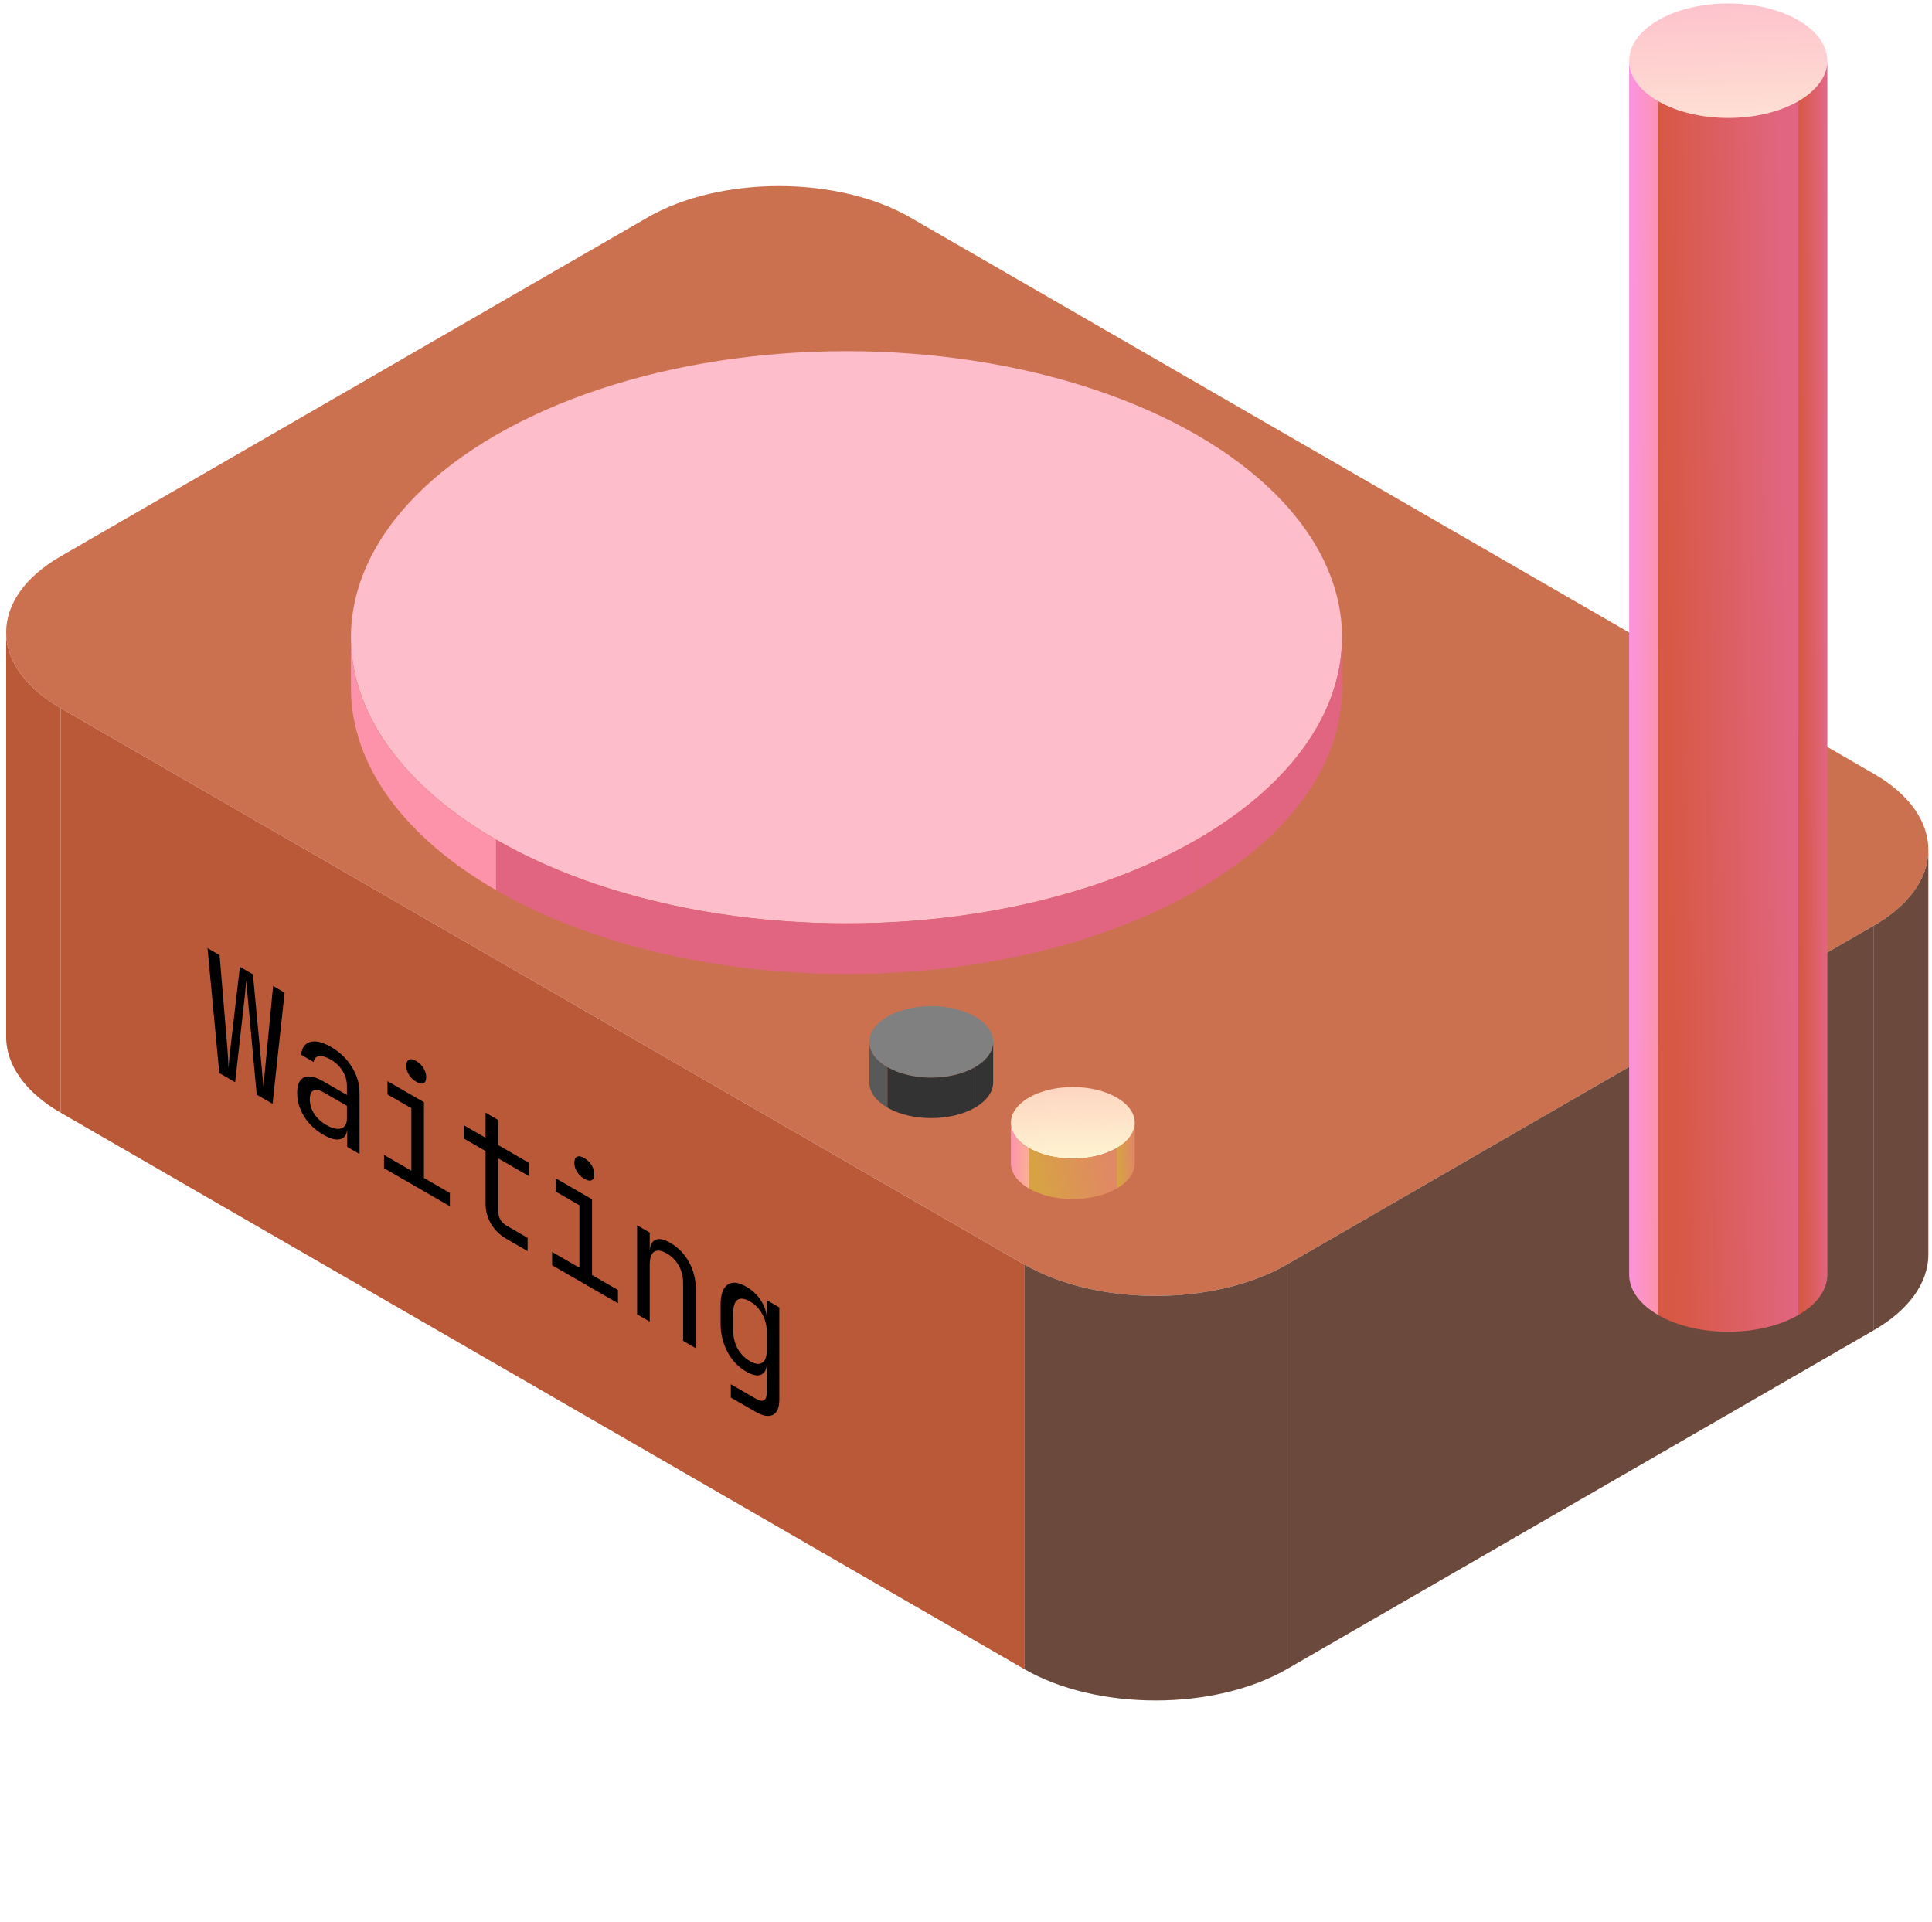 <svg width="191" height="190" viewBox="0 0 191 190" fill="none" xmlns="http://www.w3.org/2000/svg">
<path d="M64.014 21.5C71.188 17.358 82.82 17.358 89.995 21.5L185.258 76.5C192.432 80.642 192.432 87.358 185.258 91.5L127.234 125C120.059 129.142 108.427 129.142 101.253 125L5.99 70C-1.184 65.858 -1.184 59.142 5.99 55L64.014 21.5Z" fill="#CC7150"/>
<rect width="110" height="40" transform="matrix(0.866 0.5 0 1 5.99 70)" fill="#BA5937"/>
<rect width="67" height="40" transform="matrix(0.866 -0.5 0 1 127.234 125)" fill="#6B493D"/>
<path d="M0.609 62.5C0.609 65.429 2.666 68.081 5.99 70V110C2.666 108.081 0.609 105.429 0.609 102.5V62.5Z" fill="#BA5937"/>
<path d="M101.253 125C108.427 129.142 120.059 129.142 127.234 125V165C120.059 169.142 108.427 169.142 101.253 165V125Z" fill="#6B493D"/>
<path d="M190.639 84C190.639 86.929 188.582 89.581 185.258 91.5V131.5C188.582 129.581 190.639 126.929 190.639 124V84Z" fill="#6B493D"/>
<circle cx="40" cy="40" r="40" transform="matrix(0.866 0.5 -0.866 0.5 83.684 23)" fill="#FDBDCB"/>
<path d="M34.694 63C34.694 70.811 40.177 77.882 49.043 83V88C40.177 82.882 34.694 75.811 34.694 68V63Z" fill="#FC93AA"/>
<path d="M49.043 83C68.175 94.046 99.193 94.046 118.325 83V88C99.193 99.046 68.175 99.046 49.043 88V83Z" fill="#E16580"/>
<path d="M132.673 63C132.673 70.811 127.19 77.882 118.325 83V88C127.19 82.882 132.673 75.811 132.673 68V63Z" fill="#E16580"/>
<path d="M21.679 106.083L20.515 93.731L21.707 94.419L22.469 103.499C22.488 103.744 22.506 104 22.524 104.267C22.543 104.523 22.557 104.765 22.566 104.995C22.584 105.229 22.594 105.421 22.594 105.571C22.612 105.432 22.626 105.253 22.635 105.035C22.654 104.821 22.672 104.597 22.691 104.363C22.718 104.123 22.746 103.893 22.774 103.675L23.716 95.579L25.005 96.323L25.864 105.459C25.892 105.709 25.915 105.968 25.933 106.235C25.961 106.496 25.984 106.744 26.002 106.979C26.03 107.219 26.049 107.416 26.058 107.571C26.067 107.427 26.076 107.245 26.085 107.027C26.104 106.813 26.122 106.589 26.141 106.355C26.169 106.115 26.192 105.883 26.21 105.659L27 97.475L28.136 98.131L26.945 109.123L25.379 108.219L24.52 98.923C24.501 98.667 24.478 98.413 24.451 98.163C24.432 97.917 24.413 97.688 24.395 97.475C24.377 97.261 24.363 97.088 24.354 96.955C24.344 97.077 24.326 97.232 24.298 97.419C24.28 97.611 24.261 97.819 24.243 98.043C24.224 98.267 24.201 98.493 24.173 98.723L23.245 106.987L21.679 106.083ZM31.969 112.184C31.165 111.72 30.533 111.12 30.071 110.384C29.609 109.637 29.378 108.858 29.378 108.048C29.378 107.226 29.609 106.714 30.071 106.512C30.533 106.309 31.156 106.434 31.941 106.888L34.297 108.248V107.368C34.297 106.824 34.154 106.325 33.867 105.872C33.59 105.413 33.193 105.034 32.676 104.736C32.223 104.474 31.844 104.368 31.54 104.416C31.235 104.453 31.059 104.645 31.013 104.992L29.766 104.272C29.849 103.562 30.159 103.138 30.694 103C31.23 102.861 31.9 103.024 32.703 103.488C33.581 103.994 34.274 104.656 34.782 105.472C35.29 106.288 35.544 107.144 35.544 108.04V114.088L34.325 113.384V111.704L34.117 111.584L34.325 111.464C34.325 112.104 34.108 112.485 33.673 112.608C33.248 112.736 32.68 112.594 31.969 112.184ZM32.274 111.224C32.865 111.565 33.35 111.674 33.729 111.552C34.108 111.429 34.297 111.101 34.297 110.568V109.32L31.969 107.976C31.553 107.736 31.226 107.68 30.985 107.808C30.745 107.936 30.625 108.229 30.625 108.688C30.625 109.178 30.768 109.65 31.055 110.104C31.35 110.552 31.757 110.925 32.274 111.224ZM37.964 115.485V114.173L40.666 115.733V109.557L38.31 108.197V106.885L41.913 108.965V116.453L44.476 117.933V119.245L37.964 115.485ZM41.151 106.941C40.846 106.765 40.605 106.535 40.43 106.253C40.254 105.97 40.167 105.674 40.167 105.365C40.167 105.045 40.254 104.845 40.43 104.765C40.605 104.674 40.846 104.717 41.151 104.893C41.455 105.069 41.696 105.303 41.871 105.597C42.047 105.879 42.134 106.181 42.134 106.501C42.134 106.81 42.047 107.005 41.871 107.085C41.696 107.165 41.455 107.117 41.151 106.941ZM50.082 122.481C49.427 122.103 48.914 121.604 48.544 120.985C48.184 120.372 48.004 119.697 48.004 118.961V113.793L45.856 112.553V111.241L48.004 112.481V110.001L49.251 110.721V113.201L52.3 114.961V116.273L49.251 114.513V119.681C49.251 120.353 49.528 120.849 50.082 121.169L52.161 122.369V123.681L50.082 122.481ZM54.58 125.078V123.766L57.282 125.326V119.15L54.927 117.79V116.478L58.529 118.558V126.046L61.093 127.526V128.838L54.58 125.078ZM57.767 116.534C57.462 116.358 57.222 116.129 57.047 115.846C56.871 115.564 56.783 115.268 56.783 114.958C56.783 114.638 56.871 114.438 57.047 114.358C57.222 114.268 57.462 114.31 57.767 114.486C58.072 114.662 58.312 114.897 58.488 115.19C58.663 115.473 58.751 115.774 58.751 116.094C58.751 116.404 58.663 116.598 58.488 116.678C58.312 116.758 58.072 116.71 57.767 116.534ZM62.986 129.931V121.131L64.233 121.851V123.531L64.496 123.683L64.233 123.867C64.233 123.174 64.413 122.744 64.773 122.579C65.133 122.403 65.632 122.499 66.27 122.867C67.037 123.31 67.646 123.934 68.099 124.739C68.551 125.544 68.778 126.416 68.778 127.355V133.275L67.531 132.555V126.795C67.531 126.166 67.383 125.6 67.087 125.099C66.801 124.592 66.408 124.195 65.909 123.907C65.392 123.608 64.981 123.552 64.676 123.739C64.381 123.931 64.233 124.368 64.233 125.051V130.651L62.986 129.931ZM72.25 138.16V136.848L74.675 138.248C75.063 138.472 75.345 138.533 75.52 138.432C75.705 138.336 75.797 138.075 75.797 137.648V136.528L75.825 134.944L75.576 134.8L75.811 134.696C75.811 135.336 75.627 135.736 75.257 135.896C74.888 136.056 74.393 135.957 73.775 135.6C72.989 135.147 72.37 134.496 71.918 133.648C71.465 132.789 71.239 131.859 71.239 130.856V129C71.239 127.997 71.465 127.333 71.918 127.008C72.37 126.683 72.989 126.747 73.775 127.2C74.393 127.557 74.888 128.029 75.257 128.616C75.627 129.203 75.811 129.816 75.811 130.456L75.576 130.08L75.811 130.216V128.536L77.045 129.248V138.368C77.045 139.157 76.832 139.659 76.407 139.872C75.992 140.091 75.41 139.984 74.661 139.552L72.25 138.16ZM74.149 134.568C74.666 134.867 75.072 134.915 75.368 134.712C75.664 134.509 75.811 134.077 75.811 133.416V131.736C75.811 131.075 75.664 130.472 75.368 129.928C75.072 129.384 74.666 128.963 74.149 128.664C73.622 128.36 73.211 128.304 72.915 128.496C72.629 128.693 72.486 129.133 72.486 129.816V131.496C72.486 132.179 72.629 132.784 72.915 133.312C73.211 133.845 73.622 134.264 74.149 134.568Z" fill="black"/>
<circle cx="5" cy="5" r="5" transform="matrix(0.866 0.5 -0.866 0.5 106.062 106)" fill="url(#paint0_linear_174_482)"/>
<path d="M99.939 111C99.939 111.976 100.624 112.86 101.732 113.5V117.5C100.624 116.86 99.939 115.976 99.939 115V111Z" fill="url(#paint1_linear_174_482)"/>
<path d="M101.732 113.5C104.123 114.881 108.001 114.881 110.392 113.5V117.5C108.001 118.881 104.123 118.881 101.732 117.5V113.5Z" fill="url(#paint2_linear_174_482)"/>
<path d="M112.186 111C112.186 111.976 111.5 112.86 110.392 113.5V117.5C111.5 116.86 112.186 115.976 112.186 115V111Z" fill="url(#paint3_linear_174_482)"/>
<circle cx="5" cy="5" r="5" transform="matrix(0.866 0.5 -0.866 0.5 92.062 98)" fill="#808080"/>
<path d="M85.939 103C85.939 103.976 86.624 104.86 87.732 105.5V109.5C86.624 108.86 85.939 107.976 85.939 107V103Z" fill="#595959"/>
<path d="M87.732 105.5C90.123 106.881 94.001 106.881 96.392 105.5V109.5C94.001 110.881 90.123 110.881 87.732 109.5V105.5Z" fill="#333333"/>
<path d="M98.186 103C98.186 103.976 97.5 104.86 96.392 105.5V109.5C97.5 108.86 98.186 107.976 98.186 107V103Z" fill="#333333"/>
<circle cx="8" cy="8" r="8" transform="matrix(0.866 0.5 -0.866 0.5 170.856 -2)" fill="url(#paint4_linear_174_482)"/>
<path d="M161.059 6C161.059 7.562 162.155 8.976 163.928 10V130C162.155 128.976 161.059 127.562 161.059 126V6Z" fill="url(#paint5_linear_174_482)"/>
<path d="M163.928 10C167.755 12.209 173.958 12.209 177.785 10V130C173.958 132.209 167.755 132.209 163.928 130V10Z" fill="url(#paint6_linear_174_482)"/>
<path d="M180.654 6C180.654 7.562 179.558 8.976 177.785 10V130C179.558 128.976 180.654 127.562 180.654 126V6Z" fill="url(#paint7_linear_174_482)"/>
<defs>
<linearGradient id="paint0_linear_174_482" x1="9.996" y1="10.002" x2="-0.525" y2="0.581" gradientUnits="userSpaceOnUse">
<stop stop-color="#FFFAD5"/>
<stop offset="1" stop-color="#FDCFBD"/>
</linearGradient>
<linearGradient id="paint1_linear_174_482" x1="99.939" y1="111" x2="102.021" y2="111.094" gradientUnits="userSpaceOnUse">
<stop stop-color="#FC93AE"/>
<stop offset="1" stop-color="#FCB193"/>
</linearGradient>
<linearGradient id="paint2_linear_174_482" x1="101.732" y1="113.495" x2="108.887" y2="111.881" gradientUnits="userSpaceOnUse">
<stop stop-color="#D7A244"/>
<stop offset="1" stop-color="#E18865"/>
</linearGradient>
<linearGradient id="paint3_linear_174_482" x1="110.392" y1="110.994" x2="111.947" y2="110.938" gradientUnits="userSpaceOnUse">
<stop stop-color="#D7A244"/>
<stop offset="1" stop-color="#E18865"/>
</linearGradient>
<linearGradient id="paint4_linear_174_482" x1="15.994" y1="16.004" x2="-0.84" y2="0.93" gradientUnits="userSpaceOnUse">
<stop stop-color="#FFE5D5"/>
<stop offset="1" stop-color="#FDBDCB"/>
</linearGradient>
<linearGradient id="paint5_linear_174_482" x1="161.059" y1="6" x2="164.397" y2="6.013" gradientUnits="userSpaceOnUse">
<stop stop-color="#FC93E3"/>
<stop offset="1" stop-color="#FC93AA"/>
</linearGradient>
<linearGradient id="paint6_linear_174_482" x1="163.928" y1="9.889" x2="175.956" y2="9.709" gradientUnits="userSpaceOnUse">
<stop stop-color="#D75844"/>
<stop offset="1" stop-color="#E16580"/>
</linearGradient>
<linearGradient id="paint7_linear_174_482" x1="177.785" y1="5.886" x2="180.276" y2="5.879" gradientUnits="userSpaceOnUse">
<stop stop-color="#D75844"/>
<stop offset="1" stop-color="#E16580"/>
</linearGradient>
</defs>
</svg>
